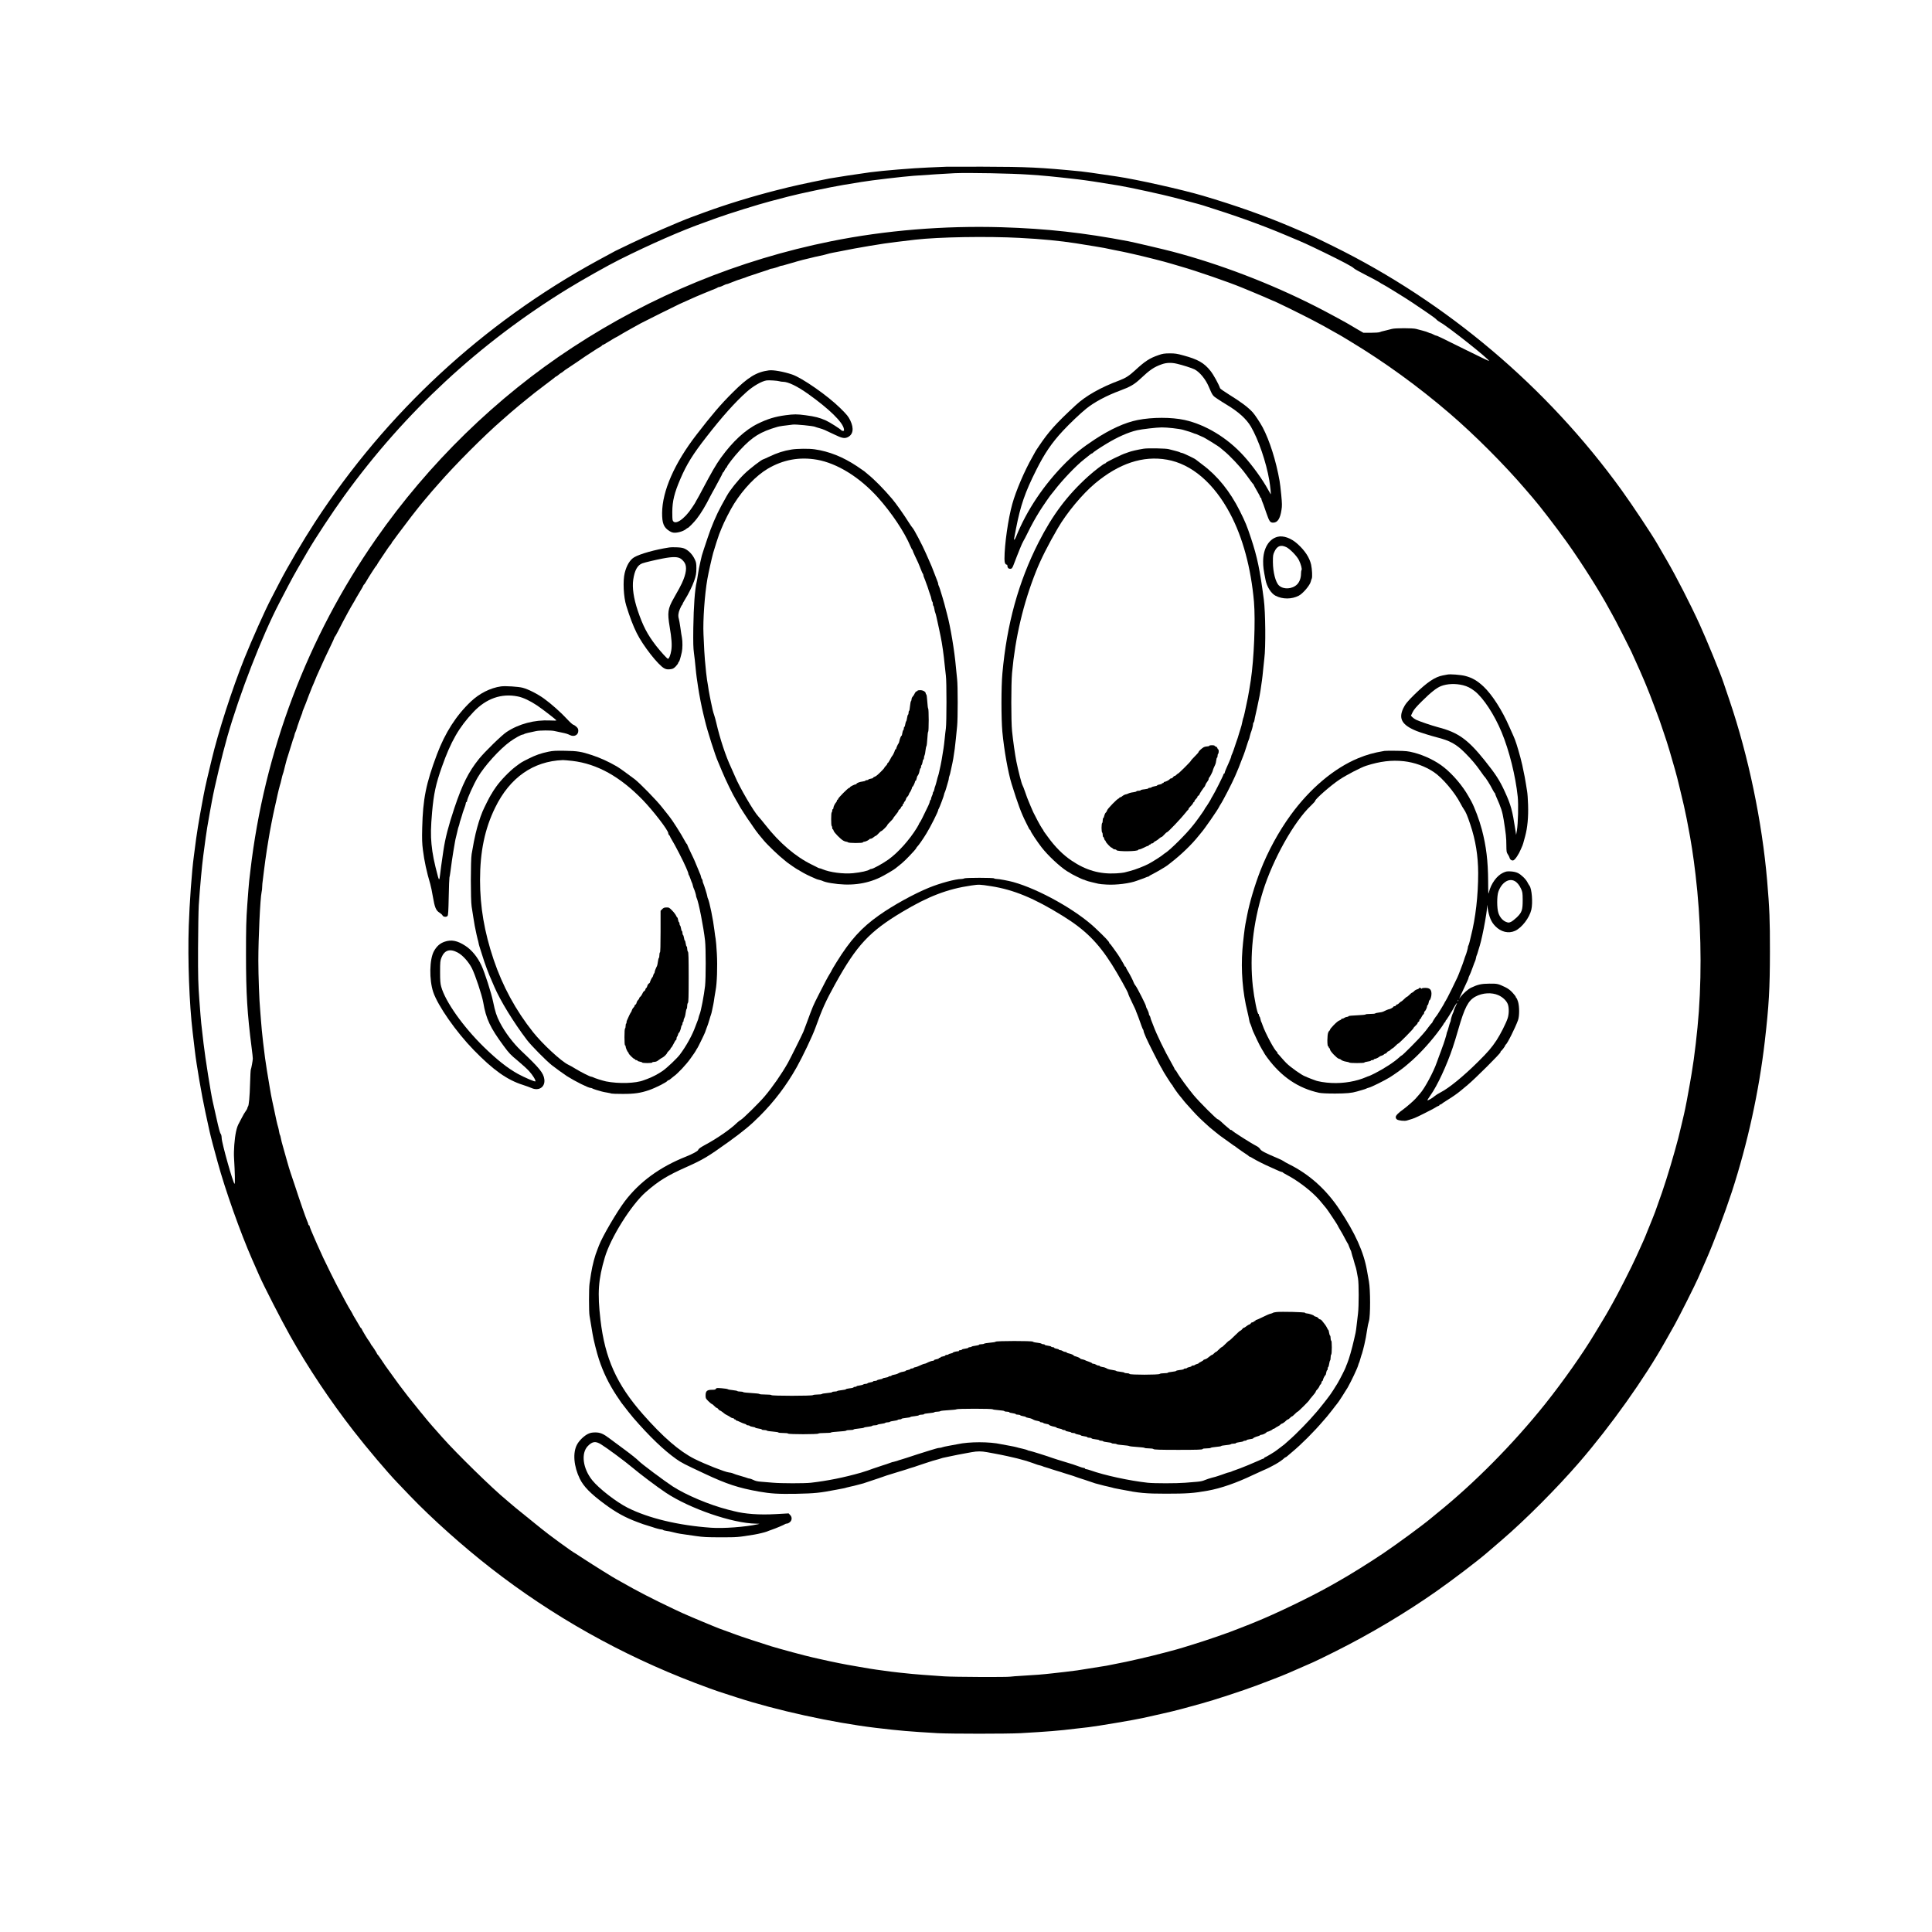 <?xml version="1.0" standalone="no"?>
<!DOCTYPE svg PUBLIC "-//W3C//DTD SVG 20010904//EN"
 "http://www.w3.org/TR/2001/REC-SVG-20010904/DTD/svg10.dtd">
<svg version="1.0" xmlns="http://www.w3.org/2000/svg"
 width="3264pt" height="3264pt" viewBox="0 0 3264 3264"
 preserveAspectRatio="xMidYMid meet">

<g transform="translate(0,3264) scale(0.1,-0.1)"
fill="#000000" stroke="none">
<path d="M15985 29823 c-11 -1 -148 -7 -305 -13 -255 -10 -761 -52 -975 -80
-174 -23 -624 -92 -695 -106 -455 -92 -609 -126 -880 -195 -422 -107 -854
-240 -1224 -375 -83 -31 -189 -70 -236 -87 -179 -65 -766 -320 -1014 -441
-142 -69 -259 -126 -261 -126 -2 0 -137 -73 -301 -163 -1934 -1057 -3567
-2569 -4772 -4418 -199 -306 -461 -751 -597 -1014 -48 -93 -114 -220 -146
-282 -100 -190 -325 -694 -451 -1008 -209 -522 -443 -1248 -554 -1718 -20 -84
-54 -225 -75 -314 -21 -89 -47 -210 -58 -270 -11 -59 -38 -208 -61 -330 -22
-123 -52 -307 -66 -410 -13 -104 -31 -237 -39 -298 -34 -247 -74 -801 -86
-1180 -19 -572 9 -1320 66 -1795 9 -74 25 -211 36 -305 27 -238 118 -766 179
-1045 28 -129 60 -274 70 -322 11 -48 35 -147 55 -220 20 -73 57 -207 81 -298
128 -471 385 -1194 583 -1645 49 -110 103 -234 121 -275 73 -167 372 -752 520
-1015 303 -539 677 -1100 1074 -1610 219 -283 572 -700 736 -870 53 -55 152
-158 220 -230 369 -384 887 -847 1362 -1217 1043 -813 2204 -1465 3455 -1942
164 -62 343 -128 398 -145 55 -18 190 -61 299 -97 664 -217 1629 -429 2351
-515 423 -50 555 -61 1050 -90 222 -12 1170 -12 1395 0 468 27 648 41 930 76
69 8 168 20 220 25 135 15 787 125 917 155 59 13 200 45 313 70 113 24 277 65
365 89 88 24 228 62 310 85 207 56 700 217 935 306 406 153 461 175 673 269
119 53 245 107 279 122 34 14 204 97 378 184 588 294 1187 651 1707 1016 271
190 688 507 853 649 52 45 165 142 250 215 399 342 933 878 1311 1315 535 620
1101 1415 1454 2045 51 91 122 218 159 282 74 132 346 673 396 788 18 41 75
172 127 290 135 305 323 803 442 1166 267 821 458 1696 556 2539 71 615 86
890 87 1520 1 526 -7 729 -47 1195 -86 1001 -316 2105 -635 3045 -45 132 -92
272 -105 310 -50 151 -289 733 -400 975 -154 338 -398 814 -553 1080 -69 118
-143 247 -165 285 -87 152 -417 649 -603 907 -1257 1740 -2951 3173 -4869
4118 -360 177 -337 166 -705 323 -449 191 -945 367 -1500 531 -349 103 -1121
276 -1455 325 -396 59 -545 80 -600 85 -692 68 -907 78 -1674 80 -322 0 -595
0 -606 -1z m1395 -133 c283 -19 381 -29 831 -80 144 -17 337 -46 699 -106 173
-29 742 -153 915 -199 94 -25 231 -62 305 -81 74 -19 162 -44 195 -54 551
-173 986 -329 1395 -502 347 -146 325 -136 650 -293 312 -152 478 -240 503
-268 9 -11 96 -59 192 -108 95 -48 199 -104 230 -123 30 -20 57 -36 60 -36 10
0 428 -258 510 -315 50 -34 155 -106 235 -159 80 -54 154 -108 166 -122 11
-14 43 -37 70 -52 127 -68 837 -632 819 -650 -2 -3 -174 80 -382 183 -445 221
-495 245 -511 245 -6 0 -27 9 -47 20 -20 11 -41 20 -48 20 -7 0 -23 6 -37 13
-14 8 -57 21 -95 31 -39 10 -88 23 -110 29 -53 16 -357 16 -410 0 -22 -6 -74
-19 -115 -29 -41 -9 -83 -20 -93 -26 -11 -5 -76 -10 -146 -10 l-127 0 -99 57
c-55 32 -104 61 -110 65 -32 23 -407 227 -597 323 -763 388 -1620 716 -2423
927 -123 33 -657 158 -740 174 -760 145 -1377 213 -2142 237 -970 29 -1966
-52 -2883 -237 -1561 -315 -3028 -917 -4365 -1792 -1283 -839 -2435 -1962
-3326 -3242 -1156 -1659 -1885 -3586 -2119 -5600 -5 -47 -14 -123 -20 -170 -5
-47 -20 -227 -32 -400 -19 -266 -22 -398 -22 -850 0 -650 21 -993 95 -1570 12
-91 21 -174 20 -185 -1 -37 -26 -170 -33 -181 -4 -7 -10 -110 -13 -230 -6
-230 -20 -383 -36 -399 -5 -5 -9 -15 -9 -23 0 -7 -10 -28 -23 -45 -29 -42 -41
-61 -75 -127 -15 -30 -33 -64 -39 -75 -27 -47 -41 -86 -56 -156 -25 -116 -41
-324 -33 -445 15 -249 19 -434 9 -434 -22 0 -215 682 -218 773 -1 37 -8 64
-19 75 -9 11 -36 110 -66 248 -28 126 -57 256 -65 289 -31 130 -128 743 -156
985 -16 140 -34 293 -39 340 -5 47 -20 225 -32 395 -20 273 -23 378 -22 875 1
311 7 637 12 725 21 314 53 663 77 845 14 102 32 239 41 305 13 100 31 207 69
420 3 17 19 104 36 195 45 247 170 768 260 1085 206 722 585 1698 878 2260 38
72 106 202 151 290 46 88 120 223 165 300 45 77 117 201 160 275 135 232 420
664 623 945 1022 1412 2282 2579 3770 3494 241 148 682 397 877 494 525 262
1046 491 1445 632 36 13 126 46 201 73 189 69 711 232 904 282 88 23 225 59
305 80 186 49 718 161 925 195 88 14 227 37 310 51 166 28 694 90 880 104 184
14 600 40 695 44 242 10 961 -4 1250 -24z m-140 -1070 c344 -17 673 -49 935
-90 244 -39 447 -72 485 -80 52 -12 233 -48 300 -61 25 -5 63 -13 85 -18 22
-6 74 -17 115 -26 149 -33 535 -130 615 -156 17 -5 93 -27 170 -50 276 -79
818 -267 1040 -359 11 -5 103 -43 205 -85 102 -42 213 -90 248 -106 35 -16 65
-29 67 -29 15 0 480 -228 680 -333 152 -80 213 -113 343 -188 47 -27 86 -49
88 -49 2 0 90 -52 196 -117 582 -351 1152 -765 1683 -1221 423 -364 922 -864
1276 -1278 56 -65 113 -132 128 -149 103 -117 402 -506 573 -745 245 -343 569
-855 718 -1135 23 -44 46 -84 50 -90 22 -31 340 -655 340 -668 0 -3 22 -51 49
-108 27 -57 61 -133 76 -169 27 -65 32 -76 79 -183 14 -32 26 -60 26 -63 0 -3
7 -20 15 -37 20 -46 69 -172 127 -327 27 -74 53 -144 58 -155 5 -11 19 -49 31
-85 12 -36 39 -117 61 -180 38 -110 75 -224 103 -320 67 -223 134 -464 155
-560 4 -19 18 -73 29 -120 36 -141 88 -373 105 -465 3 -16 13 -66 21 -110 56
-286 92 -519 130 -840 89 -744 109 -1562 56 -2315 -24 -336 -75 -770 -121
-1040 -6 -30 -19 -110 -30 -176 -21 -130 -83 -453 -100 -519 -5 -22 -23 -98
-40 -170 -52 -221 -58 -244 -114 -445 -95 -339 -194 -651 -286 -900 -17 -47
-38 -105 -46 -130 -9 -25 -22 -58 -29 -75 -7 -16 -30 -73 -50 -125 -20 -52
-43 -108 -51 -125 -7 -16 -22 -52 -32 -80 -19 -48 -34 -82 -106 -240 -18 -38
-43 -95 -57 -125 -60 -137 -319 -646 -394 -775 -13 -22 -38 -67 -56 -100 -17
-33 -77 -134 -132 -225 -55 -91 -107 -177 -116 -192 -203 -339 -536 -810 -837
-1188 -538 -673 -1200 -1342 -1828 -1847 -39 -32 -87 -71 -107 -88 -124 -105
-552 -420 -794 -584 -239 -161 -584 -376 -790 -491 -22 -12 -74 -41 -115 -65
-340 -191 -920 -470 -1255 -605 -44 -17 -89 -36 -100 -41 -11 -4 -56 -22 -100
-39 -44 -17 -89 -34 -100 -39 -127 -54 -536 -195 -785 -271 -58 -17 -116 -36
-130 -40 -86 -30 -508 -140 -725 -189 -236 -54 -280 -63 -450 -96 -44 -9 -102
-20 -130 -26 -43 -8 -189 -31 -495 -79 -36 -5 -126 -16 -200 -25 -74 -8 -173
-20 -220 -25 -157 -18 -304 -30 -495 -40 -104 -6 -201 -13 -214 -16 -45 -10
-957 -6 -1118 5 -342 24 -452 32 -543 41 -150 14 -279 29 -360 39 -217 29
-310 42 -360 51 -30 5 -109 19 -175 30 -66 11 -156 27 -200 35 -44 9 -102 20
-130 25 -61 11 -254 53 -350 75 -38 9 -88 20 -110 25 -119 26 -529 137 -695
187 -123 37 -561 182 -585 193 -11 5 -67 25 -125 46 -104 36 -237 86 -275 104
-11 5 -103 43 -205 85 -102 42 -213 90 -248 106 -35 16 -65 29 -67 29 -1 0
-65 30 -141 66 -355 168 -628 309 -882 455 -47 27 -86 49 -88 49 -8 0 -417
255 -544 339 -80 53 -149 98 -154 100 -40 17 -457 321 -571 416 -34 27 -79 64
-100 81 -85 68 -320 258 -325 263 -3 3 -25 22 -50 42 -25 20 -57 47 -71 60
-15 13 -37 33 -50 43 -217 176 -842 787 -1074 1050 -5 6 -44 50 -85 96 -41 47
-79 90 -85 96 -52 60 -113 131 -125 148 -8 12 -21 28 -29 36 -8 8 -67 80 -130
160 -64 80 -118 147 -121 150 -3 3 -33 41 -65 85 -33 44 -62 82 -65 85 -4 3
-61 82 -128 175 -67 94 -125 175 -130 180 -4 6 -34 51 -67 100 -33 50 -63 91
-67 93 -5 2 -8 7 -8 12 0 8 -79 131 -90 140 -4 3 -9 12 -13 20 -8 18 -30 53
-37 60 -13 11 -120 191 -120 200 0 6 -3 10 -8 10 -4 0 -16 17 -27 38 -11 20
-41 72 -67 114 -27 43 -48 80 -48 83 0 3 -11 22 -23 43 -13 20 -35 57 -49 82
-13 25 -40 72 -58 105 -18 33 -52 96 -74 140 -23 44 -43 82 -46 85 -3 3 -57
111 -122 240 -119 241 -145 296 -233 495 -14 33 -30 69 -35 80 -39 84 -90 211
-90 222 0 7 -4 13 -10 13 -5 0 -10 6 -10 14 0 7 -10 35 -22 62 -24 56 -121
333 -209 604 -34 102 -65 194 -69 205 -9 22 -45 144 -66 220 -21 79 -61 219
-66 235 -9 26 -31 114 -36 145 -2 17 -8 35 -12 40 -4 6 -10 30 -14 55 -4 25
-11 59 -16 75 -19 64 -27 100 -75 330 -9 44 -20 96 -25 115 -5 19 -14 67 -21
105 -6 39 -16 93 -21 120 -4 28 -15 93 -24 145 -8 52 -19 118 -24 145 -20 116
-43 287 -65 480 -20 181 -23 212 -35 360 -5 72 -12 153 -14 180 -15 148 -31
586 -31 835 0 383 32 1054 55 1158 6 23 10 64 10 90 0 26 5 79 11 117 5 39 14
108 19 155 12 99 35 267 50 360 6 36 17 106 25 155 24 153 75 414 104 540 5
22 17 74 26 115 9 41 20 91 24 110 5 19 14 60 21 90 7 30 16 64 20 75 5 11 16
54 25 95 9 41 20 84 25 95 5 11 13 40 19 65 5 25 14 61 20 80 5 19 15 55 21
80 7 25 15 54 20 65 4 11 16 47 25 80 10 33 21 69 25 80 4 11 15 47 25 80 9
33 20 67 25 75 4 9 11 31 15 50 4 19 10 40 14 45 4 6 16 37 26 70 10 33 21 69
26 80 4 11 15 43 24 70 10 28 24 64 31 82 8 17 14 36 14 42 0 6 4 19 9 29 5 9
28 67 51 127 23 61 45 119 49 130 5 11 16 40 26 65 23 60 29 75 59 143 14 32
26 60 26 63 0 3 10 26 21 52 12 26 33 72 46 102 13 30 33 73 43 95 10 22 33
72 50 110 18 39 61 129 96 201 35 72 64 136 64 142 0 5 3 12 8 14 4 2 25 39
48 83 43 86 139 268 171 325 11 19 35 62 53 95 18 33 44 77 57 97 12 21 23 39
23 42 0 2 29 51 65 110 36 58 65 110 65 115 0 5 4 11 9 13 4 2 19 22 32 45 48
84 173 278 181 281 4 2 8 7 8 12 0 4 32 54 71 111 39 57 87 129 107 159 20 30
45 64 55 74 9 11 17 23 17 27 0 4 6 14 13 21 7 7 28 35 47 63 19 27 40 55 45
61 6 6 44 58 87 115 65 88 219 289 261 339 6 8 32 40 57 70 25 30 47 57 50 60
3 3 28 32 55 65 28 33 55 65 60 71 17 19 68 77 109 124 282 325 777 821 1082
1085 96 83 135 118 154 135 9 8 37 32 63 53 25 21 52 43 59 50 7 7 47 39 88
72 41 33 77 62 80 65 3 3 25 21 50 40 25 19 51 40 57 46 7 7 84 65 170 130 87
65 164 124 171 131 7 7 16 13 20 13 4 0 23 14 42 30 19 16 38 30 41 30 3 0 17
9 30 20 29 24 40 32 61 45 32 19 313 210 318 215 3 3 48 32 100 65 52 33 97
62 100 65 3 3 22 14 43 25 20 11 37 23 37 27 0 5 5 8 10 8 6 0 58 29 115 65
58 36 108 65 110 65 3 0 22 11 43 23 20 13 57 35 82 49 25 14 88 49 140 79 52
29 122 68 155 86 73 39 606 304 655 326 19 8 67 30 105 47 155 70 204 92 310
135 50 20 104 42 120 49 17 7 46 19 65 26 19 7 39 17 45 22 5 4 15 8 23 8 13
0 66 21 104 41 10 5 23 9 29 9 6 0 25 6 42 14 18 7 48 19 67 26 19 7 49 18 65
25 17 7 57 20 90 30 33 10 65 21 70 25 6 3 57 21 115 39 58 19 114 37 125 42
11 4 45 15 75 24 30 9 63 20 72 26 10 5 24 9 32 9 17 0 115 29 138 41 10 5 24
9 33 9 8 0 34 6 57 14 24 7 72 21 108 31 36 9 74 21 85 25 11 4 61 17 110 30
50 12 117 28 150 36 33 9 78 19 100 23 85 18 151 34 170 41 11 4 49 13 85 20
36 6 83 16 105 20 100 22 417 80 520 96 17 3 71 11 120 19 50 8 106 17 125 20
80 12 311 41 520 65 403 46 1211 60 1780 30z"/>
<path d="M19574 26641 c-150 -51 -229 -102 -399 -259 -99 -91 -157 -128 -261
-168 -319 -119 -569 -260 -740 -419 -337 -312 -457 -446 -622 -692 -34 -50
-62 -93 -62 -96 0 -2 -22 -42 -49 -89 -130 -227 -278 -571 -339 -793 -70 -250
-132 -688 -132 -927 0 -64 14 -98 41 -98 5 0 9 -10 9 -23 0 -29 18 -47 46 -47
27 0 38 13 59 70 23 62 46 121 56 145 4 11 27 67 50 125 23 58 50 116 59 130
9 14 40 72 68 130 70 143 130 251 209 378 58 92 186 277 203 292 3 3 21 25 40
50 138 180 367 421 505 529 44 35 90 72 103 82 12 10 26 19 31 19 5 0 11 3 13
8 4 10 106 79 228 153 189 115 371 196 520 230 78 18 332 48 417 48 90 1 294
-22 358 -40 105 -30 142 -42 172 -55 17 -8 35 -14 40 -14 5 0 33 -11 61 -25
29 -14 54 -25 56 -25 16 0 290 -169 306 -189 3 -3 27 -24 55 -46 101 -81 283
-274 367 -390 4 -5 18 -23 30 -40 13 -16 39 -52 58 -80 19 -27 38 -51 42 -53
4 -2 8 -7 8 -12 0 -4 25 -50 55 -101 30 -51 55 -99 55 -106 0 -7 5 -13 10 -13
6 0 10 -7 10 -15 0 -8 6 -29 14 -47 17 -40 18 -41 71 -196 50 -143 63 -162
115 -162 74 0 118 68 140 215 11 67 10 109 -4 255 -9 96 -22 202 -28 235 -60
340 -168 681 -286 905 -43 80 -132 215 -169 255 -81 87 -194 172 -402 301 -79
49 -146 96 -148 104 -24 71 -111 229 -162 293 -108 136 -211 195 -458 262
-108 30 -141 35 -232 35 -89 -1 -119 -5 -187 -29z m312 -147 c91 -21 251 -72
294 -94 87 -44 186 -164 240 -290 66 -155 66 -155 153 -212 45 -30 111 -72
147 -93 204 -122 336 -242 413 -372 128 -219 259 -602 311 -908 17 -102 31
-242 24 -235 -3 3 -22 37 -43 75 -91 168 -263 408 -414 574 -274 303 -644 528
-999 606 -220 48 -546 48 -792 -1 -214 -42 -462 -155 -731 -332 -203 -134
-331 -237 -478 -383 -373 -373 -666 -809 -847 -1261 -21 -52 -39 -64 -30 -20
3 15 17 88 31 162 75 388 151 610 342 990 139 278 262 459 450 661 110 119
295 295 393 374 136 110 343 221 570 305 175 65 241 103 344 199 161 152 233
201 364 247 80 28 162 31 258 8z"/>
<path d="M12990 26383 c-211 -28 -352 -114 -616 -378 -199 -198 -346 -370
-608 -710 -372 -482 -577 -951 -580 -1320 -1 -176 27 -246 123 -306 33 -21 57
-29 90 -29 69 0 159 31 199 68 7 6 17 12 20 12 13 0 110 99 155 158 72 93 152
227 224 372 21 41 40 77 43 80 3 3 12 19 20 35 8 17 45 85 82 152 37 68 68
127 68 133 0 5 3 10 8 10 4 0 16 18 26 40 11 22 23 40 28 40 4 0 8 5 8 10 0
21 120 176 220 284 212 229 344 310 635 395 36 10 110 21 261 38 52 6 333 -22
369 -36 11 -5 47 -16 80 -25 69 -20 87 -28 251 -107 126 -61 168 -70 221 -47
96 43 114 147 48 285 -33 68 -55 95 -169 208 -215 212 -645 512 -816 569 -147
49 -318 79 -390 69z m178 -184 c13 -5 40 -9 61 -9 87 0 243 -76 429 -209 353
-252 581 -475 599 -587 5 -30 3 -34 -15 -34 -11 0 -24 5 -27 10 -12 19 -202
140 -261 166 -111 49 -183 67 -346 89 -142 19 -194 19 -337 0 -178 -24 -302
-62 -468 -143 -213 -104 -427 -302 -625 -577 -85 -119 -152 -235 -320 -552
-26 -51 -62 -116 -78 -143 -17 -28 -30 -53 -30 -55 0 -2 -26 -43 -59 -92 -133
-202 -296 -306 -327 -211 -4 13 -7 76 -6 140 1 183 35 321 137 558 105 245
210 415 439 708 268 345 486 588 681 762 109 97 252 180 335 193 36 6 191 -4
218 -14z"/>
<path d="M19325 25060 c-102 -16 -223 -44 -260 -60 -11 -5 -31 -12 -45 -16
-62 -17 -340 -154 -340 -166 0 -5 -4 -8 -10 -8 -20 0 -178 -121 -285 -217
-355 -321 -603 -652 -840 -1118 -339 -668 -535 -1378 -610 -2210 -21 -228 -21
-762 -1 -985 29 -310 97 -693 157 -885 107 -343 162 -491 242 -650 22 -44 45
-90 51 -102 6 -13 14 -23 19 -23 4 0 7 -6 7 -13 0 -16 112 -186 186 -281 106
-137 302 -321 430 -404 10 -6 26 -15 34 -19 8 -4 17 -9 20 -13 8 -10 210 -110
223 -110 7 0 23 -6 37 -13 14 -7 61 -21 105 -31 44 -10 94 -21 110 -26 17 -5
80 -11 140 -14 165 -10 397 20 510 64 11 4 43 16 70 25 28 9 64 23 82 31 17 8
36 14 41 14 6 0 12 3 14 8 2 4 30 20 63 36 57 28 225 127 249 147 6 5 29 23
51 40 172 132 357 309 475 458 19 24 40 49 45 55 45 48 281 388 302 436 3 8
14 26 23 40 37 53 198 365 245 475 9 22 23 54 30 70 24 55 42 99 70 175 15 41
35 93 45 115 9 22 31 87 49 145 18 58 36 112 41 120 4 9 11 31 14 50 4 19 11
44 15 55 18 41 41 128 41 151 0 12 4 25 9 28 5 3 11 20 14 38 2 18 12 65 21
103 15 62 24 107 66 310 9 46 18 103 40 260 5 33 14 114 20 180 6 66 15 152
20 190 25 188 20 783 -9 1000 -67 508 -110 712 -215 1030 -72 217 -96 275
-191 465 -165 329 -375 590 -630 780 -55 41 -105 80 -112 86 -6 6 -37 23 -70
39 -32 15 -80 38 -107 51 -28 13 -57 24 -66 24 -9 0 -20 4 -25 9 -6 4 -44 16
-85 26 -41 10 -88 22 -105 27 -39 13 -355 19 -420 8z m391 -186 c415 -73 793
-396 1067 -914 213 -402 351 -912 402 -1486 27 -316 1 -966 -54 -1329 -14 -95
-40 -246 -50 -295 -47 -227 -65 -310 -73 -330 -4 -8 -9 -26 -12 -40 -16 -77
-28 -127 -36 -145 -4 -11 -16 -47 -25 -80 -9 -33 -20 -69 -24 -80 -5 -11 -16
-45 -26 -75 -26 -84 -65 -193 -76 -212 -5 -10 -9 -23 -9 -29 0 -6 -7 -27 -16
-47 -9 -21 -20 -46 -24 -57 -5 -11 -23 -51 -39 -88 -17 -38 -31 -75 -31 -83 0
-8 -4 -14 -10 -14 -5 0 -10 -6 -10 -13 0 -15 -147 -307 -184 -366 -14 -22 -26
-43 -26 -46 0 -7 -82 -138 -90 -145 -4 -3 -9 -12 -13 -20 -7 -14 -24 -42 -40
-64 -4 -6 -33 -47 -64 -91 -31 -44 -60 -82 -63 -85 -3 -3 -21 -25 -40 -50
-101 -131 -376 -405 -460 -459 -14 -8 -27 -18 -30 -21 -21 -23 -179 -124 -258
-166 -72 -38 -230 -99 -307 -118 -38 -9 -83 -21 -100 -26 -16 -5 -79 -11 -140
-15 -275 -15 -507 51 -749 214 -147 98 -284 236 -406 406 -27 39 -54 75 -60
82 -5 7 -10 15 -10 18 0 4 -11 21 -24 38 -13 18 -47 77 -76 132 -75 142 -80
154 -118 245 -6 14 -18 43 -27 65 -30 72 -33 79 -66 175 -18 52 -38 104 -45
115 -15 23 -73 251 -103 400 -24 123 -56 348 -73 515 -17 167 -17 790 0 980
54 599 189 1173 404 1714 81 205 208 457 368 731 152 261 414 577 629 757 405
339 811 474 1217 402z"/>
<path d="M20430 20040 c0 -5 -15 -10 -34 -10 -18 0 -44 -6 -57 -12 -33 -18
-89 -69 -89 -82 0 -6 -29 -40 -65 -75 -36 -36 -65 -68 -65 -73 0 -11 -208
-218 -219 -218 -4 0 -16 -9 -26 -20 -10 -11 -24 -20 -31 -20 -8 0 -19 -9 -26
-20 -7 -11 -21 -20 -30 -20 -9 0 -21 -6 -25 -13 -8 -14 -73 -47 -92 -47 -6 0
-11 -4 -11 -10 0 -5 -7 -10 -15 -10 -8 0 -15 -4 -15 -9 0 -5 -18 -11 -40 -15
-22 -3 -40 -10 -40 -15 0 -5 -20 -12 -45 -15 -24 -4 -47 -11 -50 -17 -4 -5
-17 -9 -31 -9 -13 0 -24 -4 -24 -9 0 -5 -29 -12 -65 -16 -36 -3 -65 -11 -65
-16 0 -5 -16 -9 -35 -9 -19 0 -35 -4 -35 -9 0 -5 -25 -12 -55 -16 -31 -3 -68
-13 -83 -21 -15 -7 -33 -14 -40 -14 -14 0 -50 -19 -70 -37 -7 -7 -20 -13 -28
-13 -8 0 -14 -4 -14 -10 0 -5 -5 -10 -11 -10 -19 0 -188 -173 -194 -199 -4
-14 -14 -32 -24 -40 -10 -9 -21 -33 -25 -53 -4 -21 -11 -38 -16 -38 -6 0 -10
-18 -10 -39 0 -22 -4 -43 -10 -46 -5 -3 -10 -39 -10 -80 0 -41 5 -77 10 -80 6
-3 10 -22 10 -41 0 -19 4 -34 9 -34 5 0 12 -13 16 -30 4 -16 11 -30 16 -30 5
0 9 -7 9 -15 0 -15 84 -105 99 -105 5 0 14 -7 21 -15 7 -8 23 -15 35 -15 13 0
25 -6 27 -12 10 -28 368 -24 368 4 0 4 9 8 19 8 11 0 46 14 78 30 31 17 63 30
70 30 7 0 13 5 13 10 0 6 7 10 15 10 8 0 15 5 15 10 0 6 9 10 20 10 10 0 23 6
27 13 4 8 15 17 23 20 23 11 52 30 79 55 14 12 30 22 36 22 5 0 26 18 45 40
19 22 40 40 46 40 16 0 244 240 314 330 19 25 38 47 42 48 4 2 8 9 8 16 0 6
15 26 34 44 19 18 38 41 41 52 4 11 11 20 16 20 5 0 9 7 9 15 0 8 11 25 25 37
14 12 25 28 25 35 0 8 6 16 14 19 8 3 17 13 20 22 3 9 14 29 23 43 48 71 58
84 64 89 3 3 10 16 14 30 4 14 18 38 31 53 13 16 24 37 24 47 0 10 3 20 8 22
9 4 62 106 62 120 0 10 24 68 41 101 6 10 13 41 16 68 3 27 10 49 14 49 5 0 9
13 9 29 0 17 5 33 10 36 12 8 13 75 1 75 -5 0 -11 9 -14 21 -3 11 -15 23 -26
26 -12 3 -21 9 -21 14 0 5 -20 9 -45 9 -25 0 -45 -4 -45 -10z"/>
<path d="M13370 25045 c-132 -21 -237 -55 -377 -121 -50 -24 -95 -44 -98 -44
-23 0 -233 -161 -320 -247 -109 -106 -248 -280 -299 -375 -13 -24 -53 -97 -90
-163 -81 -147 -171 -358 -231 -542 -25 -76 -54 -165 -66 -198 -28 -82 -38
-119 -55 -200 -8 -38 -19 -90 -25 -115 -5 -25 -14 -79 -20 -120 -6 -41 -14
-91 -19 -110 -31 -129 -51 -406 -57 -779 -3 -249 -1 -338 11 -425 9 -61 20
-165 26 -231 6 -66 15 -147 20 -180 5 -33 16 -109 25 -170 20 -132 58 -328 87
-445 11 -47 24 -101 29 -120 36 -156 176 -595 218 -685 5 -11 35 -83 67 -160
63 -153 185 -404 246 -503 21 -34 38 -64 38 -67 0 -9 179 -285 191 -295 3 -3
26 -36 51 -75 25 -38 69 -99 99 -135 29 -36 65 -78 79 -95 66 -80 262 -267
350 -335 25 -19 47 -37 50 -41 7 -8 170 -119 175 -119 3 0 28 -15 57 -33 47
-30 147 -80 218 -109 14 -6 32 -14 40 -18 9 -4 31 -11 50 -15 19 -4 41 -11 50
-15 29 -15 86 -30 150 -40 313 -52 585 -20 830 97 65 31 246 137 260 153 3 3
25 21 50 40 77 59 145 125 259 250 22 25 41 48 41 52 0 4 6 13 13 20 29 29 99
129 159 228 67 108 198 369 198 393 0 7 4 17 9 22 10 12 91 226 91 243 0 7 4
20 9 30 6 9 17 44 27 77 9 33 23 79 30 103 8 23 14 52 14 62 0 11 4 28 9 38 5
9 17 55 26 102 9 47 21 101 26 120 8 32 16 81 39 240 4 30 13 107 19 170 6 63
16 158 21 210 13 122 13 689 0 794 -5 45 -15 140 -21 211 -23 268 -92 680
-149 890 -6 22 -17 65 -25 95 -14 57 -23 90 -48 175 -38 128 -58 191 -67 207
-6 10 -10 25 -10 34 0 9 -6 30 -14 47 -8 18 -31 77 -51 132 -39 103 -49 127
-95 230 -15 33 -38 85 -51 115 -55 128 -202 407 -224 425 -7 6 -32 42 -56 80
-94 149 -221 329 -289 409 -138 163 -298 325 -405 411 -28 22 -56 46 -63 53
-7 6 -64 45 -125 86 -235 156 -470 250 -714 285 -93 14 -297 12 -393 -4z m430
-171 c344 -61 721 -294 1031 -638 232 -259 449 -583 551 -826 13 -30 26 -56
31 -58 4 -2 7 -9 7 -15 0 -6 19 -49 41 -96 23 -47 45 -95 50 -106 4 -11 16
-40 27 -65 10 -25 25 -61 32 -80 7 -19 17 -39 22 -44 4 -6 8 -16 8 -24 0 -8 6
-28 14 -45 8 -18 22 -54 31 -82 9 -27 21 -59 26 -70 4 -11 15 -45 24 -75 9
-30 20 -62 24 -70 5 -9 12 -35 16 -58 4 -23 11 -44 16 -48 5 -3 9 -18 9 -34 0
-16 4 -31 9 -34 5 -3 12 -27 16 -52 4 -26 10 -54 15 -63 4 -9 14 -41 20 -71 7
-30 16 -73 21 -95 6 -22 17 -74 25 -115 9 -41 20 -95 25 -120 26 -123 54 -321
68 -475 6 -66 16 -152 21 -190 14 -92 13 -799 0 -890 -5 -38 -15 -117 -20
-175 -6 -58 -14 -132 -20 -165 -25 -162 -40 -244 -48 -280 -6 -22 -15 -67 -22
-100 -6 -33 -16 -69 -20 -80 -5 -11 -16 -51 -25 -90 -9 -38 -21 -77 -25 -86
-5 -9 -12 -33 -15 -53 -4 -20 -11 -39 -16 -42 -5 -3 -9 -13 -9 -23 0 -10 -7
-32 -15 -47 -8 -16 -15 -37 -15 -46 0 -9 -4 -20 -10 -23 -5 -3 -10 -13 -10
-22 0 -9 -12 -41 -26 -72 -83 -175 -139 -286 -146 -289 -4 -2 -8 -8 -8 -13 0
-5 -19 -39 -41 -76 -125 -203 -316 -417 -481 -535 -97 -69 -259 -158 -288
-158 -9 0 -20 -4 -25 -8 -29 -24 -147 -50 -283 -64 -166 -16 -393 14 -519 68
-17 8 -36 14 -42 14 -6 0 -19 4 -29 9 -9 6 -59 30 -109 55 -271 132 -545 366
-782 669 -44 56 -97 120 -118 142 -78 82 -320 496 -394 675 -17 41 -47 107
-65 147 -93 196 -191 493 -253 763 -12 52 -29 112 -37 134 -14 35 -35 124 -54
221 -4 22 -13 65 -19 95 -16 82 -20 108 -31 184 -6 38 -12 78 -15 90 -6 27
-23 187 -36 336 -9 112 -11 146 -24 435 -11 232 20 675 66 935 18 103 73 348
98 440 20 72 92 296 101 315 5 11 23 55 39 97 42 107 148 316 214 420 159 252
371 473 567 589 258 153 536 204 830 153z"/>
<path d="M15500 20970 c0 -5 -7 -10 -16 -10 -8 0 -21 -15 -29 -32 -7 -18 -23
-43 -34 -55 -12 -12 -21 -33 -21 -47 0 -14 -4 -27 -9 -31 -5 -3 -13 -41 -17
-85 -3 -44 -11 -80 -15 -80 -5 0 -9 -13 -9 -29 0 -17 -4 -33 -10 -36 -5 -3
-12 -28 -16 -56 -4 -27 -10 -52 -15 -54 -4 -3 -11 -26 -15 -50 -3 -25 -10 -45
-15 -45 -5 0 -9 -11 -9 -24 0 -14 -4 -27 -9 -31 -6 -3 -13 -26 -17 -50 -3 -25
-9 -45 -13 -45 -9 0 -29 -49 -37 -90 -4 -19 -10 -37 -14 -40 -9 -7 -40 -76
-40 -89 0 -6 -4 -11 -10 -11 -5 0 -10 -5 -10 -11 0 -12 -31 -81 -39 -89 -8 -7
-27 -38 -52 -87 -13 -24 -26 -43 -31 -43 -4 0 -8 -6 -8 -13 0 -8 -11 -24 -25
-37 -14 -13 -25 -27 -25 -32 0 -10 -106 -116 -136 -136 -10 -7 -27 -15 -36
-18 -10 -4 -18 -10 -18 -15 0 -5 -18 -12 -40 -15 -22 -4 -40 -10 -40 -15 0 -5
-11 -9 -25 -9 -14 0 -25 -4 -25 -9 0 -4 -21 -11 -47 -14 -50 -6 -103 -27 -103
-39 0 -5 -5 -8 -11 -8 -19 0 -99 -40 -99 -50 0 -6 -6 -10 -13 -10 -18 0 -187
-170 -187 -187 0 -7 -4 -13 -10 -13 -5 0 -10 -6 -10 -14 0 -8 -6 -21 -12 -28
-23 -24 -48 -75 -48 -97 0 -12 -4 -21 -10 -21 -5 0 -10 -11 -10 -24 0 -14 -4
-27 -9 -30 -12 -8 -12 -224 0 -232 5 -3 9 -16 9 -30 0 -13 4 -24 9 -24 5 0 12
-12 15 -26 8 -29 116 -140 163 -166 17 -10 40 -18 50 -18 10 0 24 -5 30 -11 6
-6 58 -11 129 -11 76 0 120 4 122 11 2 6 13 11 24 11 21 0 81 29 86 43 2 4 12
7 22 7 10 0 32 11 48 25 17 14 34 25 39 25 5 0 26 18 46 40 19 22 40 40 46 40
13 0 101 87 101 100 0 5 23 32 50 58 28 27 50 52 50 56 0 5 12 23 28 41 46 56
62 79 62 91 0 7 7 14 15 18 8 3 20 17 25 31 5 14 14 25 20 25 5 0 10 9 10 20
0 11 5 20 10 20 6 0 10 6 10 14 0 7 6 19 14 25 8 7 17 24 21 38 3 15 14 34 24
42 10 9 22 27 26 41 4 14 11 27 14 30 10 7 41 76 41 89 0 6 3 11 8 11 8 0 42
73 42 90 0 6 4 10 10 10 5 0 12 17 16 38 4 20 10 39 13 42 14 12 31 52 37 90
4 22 10 40 15 40 5 0 9 11 9 24 0 14 4 27 9 31 6 3 13 26 17 50 3 25 10 45 15
45 5 0 9 12 9 26 0 14 5 34 10 44 6 11 13 47 16 82 4 35 11 68 16 74 5 7 11
64 15 128 3 64 10 116 15 116 4 0 8 88 8 195 0 107 -4 195 -9 195 -4 0 -11 53
-15 118 -4 64 -11 119 -17 120 -5 2 -9 9 -9 16 0 29 -46 56 -93 56 -26 0 -47
-4 -47 -10z"/>
<path d="M21583 23571 c-148 -38 -243 -201 -243 -415 0 -93 6 -140 40 -311 23
-118 94 -231 170 -270 119 -61 272 -61 392 1 70 36 189 176 203 239 4 17 11
39 17 51 12 25 5 157 -11 233 -27 120 -104 238 -229 351 -111 100 -240 146
-339 121z m145 -173 c63 -29 181 -150 216 -220 35 -71 56 -152 45 -169 -5 -8
-9 -35 -9 -60 0 -72 -25 -141 -66 -182 -81 -81 -230 -90 -306 -19 -58 53 -102
225 -103 397 0 110 2 125 27 177 44 95 105 118 196 76z"/>
<path d="M11300 23390 c-233 -36 -487 -107 -586 -165 -71 -42 -128 -136 -160
-265 -33 -133 -20 -406 27 -555 58 -188 116 -340 175 -458 104 -212 366 -547
468 -599 32 -16 51 -19 94 -15 46 5 61 12 94 44 21 21 41 48 45 60 3 13 8 23
13 23 7 0 27 66 49 163 13 58 14 179 2 244 -6 26 -17 102 -26 168 -10 66 -21
133 -26 149 -16 50 -10 103 18 168 15 35 31 65 35 66 4 2 8 8 8 14 0 6 17 38
38 72 59 92 131 238 159 321 31 89 38 129 38 215 0 83 -4 102 -29 154 -35 73
-91 135 -154 169 -37 20 -66 26 -137 30 -49 3 -115 2 -145 -3z m203 -190 c19
-13 47 -42 61 -64 46 -70 31 -188 -45 -351 -27 -57 -44 -89 -136 -251 -101
-178 -110 -241 -69 -486 33 -194 41 -308 27 -396 -12 -77 -38 -142 -56 -142
-14 0 -126 124 -201 220 -148 192 -223 337 -310 595 -70 210 -95 386 -76 521
23 159 73 249 155 277 47 17 222 58 342 81 171 33 256 32 308 -4z"/>
<path d="M24455 21244 c-11 -2 -47 -9 -80 -15 -132 -25 -264 -114 -476 -320
-122 -120 -159 -165 -194 -240 -80 -175 -16 -281 230 -380 60 -24 243 -81 333
-104 230 -58 335 -116 487 -269 110 -111 181 -196 251 -296 32 -47 61 -87 64
-90 28 -24 104 -145 152 -240 13 -25 26 -46 31 -48 4 -2 7 -8 7 -13 0 -6 9
-29 19 -52 80 -179 103 -250 125 -387 37 -233 45 -305 45 -431 1 -105 3 -120
24 -151 13 -19 27 -46 31 -61 7 -30 39 -51 64 -42 29 10 93 106 127 190 10 22
21 49 26 60 8 19 13 36 45 155 40 145 57 329 50 534 -3 93 -10 194 -16 225 -5
31 -15 90 -21 131 -6 41 -15 93 -20 115 -39 195 -48 236 -72 325 -51 188 -86
298 -120 370 -14 30 -45 98 -67 150 -120 277 -291 544 -436 681 -106 99 -191
149 -312 180 -74 19 -256 33 -297 23z m260 -180 c75 -19 129 -46 199 -100 148
-116 334 -401 455 -694 129 -312 235 -738 272 -1089 14 -133 6 -454 -14 -571
l-13 -75 -13 85 c-50 328 -75 420 -174 637 -89 197 -158 304 -346 538 -283
353 -449 472 -783 558 -109 29 -312 98 -374 127 -22 11 -51 31 -64 45 l-23 24
28 58 c21 44 60 90 159 188 150 149 248 226 324 255 104 39 240 45 367 14z"/>
<path d="M8465 21044 c-182 -26 -365 -119 -511 -257 -247 -234 -434 -526 -572
-892 -186 -497 -237 -752 -249 -1240 -5 -193 -2 -266 12 -375 23 -185 63 -370
124 -575 11 -38 32 -137 45 -218 30 -176 51 -229 111 -266 23 -14 46 -35 51
-46 12 -27 66 -32 85 -9 11 14 15 81 20 323 3 169 9 315 12 326 4 11 11 56 17
100 14 114 37 270 49 340 6 33 17 96 24 140 7 44 16 87 19 95 3 8 13 51 23 95
9 44 20 87 25 95 4 9 11 31 14 50 4 19 11 44 16 55 4 11 16 47 25 80 9 33 20
69 25 80 21 52 40 112 40 128 0 9 5 17 10 17 6 0 10 7 10 15 0 37 109 279 183
405 109 187 369 475 544 601 81 59 190 119 215 119 8 0 18 4 24 9 9 8 90 28
202 50 66 13 248 14 305 2 23 -5 78 -17 122 -26 81 -17 99 -22 147 -45 70 -33
138 3 138 73 0 31 -7 45 -31 68 -17 16 -41 32 -53 35 -13 3 -60 46 -105 95
-102 111 -274 264 -389 346 -111 80 -266 159 -362 184 -73 19 -295 33 -365 23z
m283 -170 c90 -18 205 -72 325 -152 95 -64 327 -243 327 -253 0 -4 -48 -4
-106 -1 -263 13 -528 -57 -736 -195 -81 -53 -369 -334 -465 -453 -179 -223
-281 -427 -418 -835 -99 -297 -153 -505 -184 -715 -31 -208 -51 -353 -57 -413
-3 -37 -10 -69 -14 -72 -4 -3 -13 14 -19 38 -68 255 -94 384 -111 556 -15 151
-12 288 10 541 28 312 63 475 165 763 151 429 290 672 534 929 216 228 473
318 749 262z"/>
<path d="M9268 19941 c-131 -27 -221 -59 -338 -118 -124 -62 -123 -62 -220
-135 -102 -76 -254 -234 -329 -341 -33 -48 -61 -89 -61 -92 0 -2 -11 -21 -25
-41 -22 -32 -122 -232 -145 -289 -43 -105 -81 -229 -114 -365 -23 -98 -35
-159 -68 -350 -18 -103 -18 -773 0 -885 7 -44 19 -125 28 -180 8 -55 19 -120
24 -145 21 -106 43 -207 50 -230 5 -14 12 -41 15 -60 3 -19 10 -46 15 -60 5
-14 25 -79 46 -145 43 -142 110 -322 162 -435 11 -25 31 -70 43 -100 98 -231
327 -605 551 -899 72 -95 316 -342 417 -424 56 -45 211 -157 261 -189 138 -87
360 -198 399 -198 9 0 21 -4 27 -8 5 -4 36 -16 69 -26 33 -9 74 -21 90 -26 17
-5 58 -14 93 -19 34 -5 66 -13 72 -16 5 -3 89 -6 187 -6 197 -1 306 15 448 64
113 39 303 135 313 159 2 5 9 8 15 8 7 0 23 10 37 23 14 12 36 30 48 39 70 48
215 202 288 306 29 42 57 82 62 88 16 23 32 50 39 64 4 8 9 17 13 20 6 5 111
218 130 265 5 11 16 43 25 70 10 28 21 59 26 70 4 11 15 47 25 80 9 33 20 69
25 80 5 11 13 45 19 75 6 30 15 75 21 100 5 25 14 79 19 120 6 41 15 95 20
120 23 115 33 406 21 616 -6 115 -16 229 -21 254 -5 25 -14 88 -20 140 -21
179 -84 490 -111 542 -5 10 -9 24 -9 32 0 17 -58 205 -71 228 -5 10 -9 27 -9
37 0 11 -4 22 -9 26 -5 3 -13 20 -17 37 -3 18 -10 39 -14 48 -4 8 -16 35 -25
60 -10 25 -28 69 -41 98 -13 29 -24 55 -24 58 0 3 -29 66 -65 140 -36 74 -65
139 -65 144 0 4 -3 10 -7 12 -5 2 -21 28 -37 58 -52 100 -214 354 -258 406
-24 29 -79 98 -123 155 -88 114 -378 411 -465 477 -129 97 -258 190 -300 214
-142 82 -274 142 -420 191 -179 59 -244 70 -455 73 -154 3 -206 0 -277 -15z
m402 -156 c418 -49 807 -266 1190 -661 181 -188 429 -511 430 -560 0 -12 7
-27 15 -34 8 -7 15 -16 15 -21 0 -5 12 -28 27 -52 51 -81 201 -371 243 -472 4
-11 15 -36 24 -57 9 -20 16 -42 16 -50 0 -8 4 -18 9 -23 4 -6 17 -35 27 -65
10 -30 21 -59 25 -65 4 -5 10 -26 14 -45 4 -19 11 -41 16 -50 12 -22 39 -108
39 -125 0 -9 4 -23 9 -33 33 -64 118 -499 143 -727 14 -130 14 -632 0 -760
-18 -159 -69 -428 -92 -480 -5 -11 -12 -33 -16 -50 -4 -16 -8 -32 -9 -35 -3
-9 -17 -45 -25 -65 -4 -11 -14 -36 -21 -55 -53 -148 -154 -331 -262 -475 -49
-66 -217 -225 -293 -278 -76 -53 -180 -107 -264 -137 -19 -6 -44 -16 -55 -20
-132 -53 -421 -62 -635 -20 -57 12 -192 54 -222 71 -10 5 -23 9 -30 9 -19 0
-176 79 -262 132 -43 27 -102 60 -130 73 -117 57 -427 344 -588 545 -294 369
-517 779 -669 1230 -157 467 -229 891 -229 1341 0 483 80 866 255 1224 248
508 642 785 1145 804 19 0 91 -6 160 -14z"/>
<path d="M11188 17281 l-28 -28 0 -352 c0 -227 -4 -351 -10 -351 -5 0 -10 -20
-10 -44 0 -25 -4 -47 -9 -50 -5 -3 -12 -31 -16 -62 -4 -32 -11 -64 -15 -73
-21 -40 -40 -90 -40 -104 0 -9 -4 -18 -9 -22 -5 -3 -12 -19 -16 -35 -4 -17
-10 -30 -13 -30 -7 0 -42 -73 -42 -88 0 -4 -9 -13 -19 -19 -11 -7 -22 -26 -26
-43 -4 -16 -11 -30 -16 -30 -5 0 -11 -11 -15 -24 -3 -14 -12 -27 -20 -30 -8
-3 -19 -16 -24 -28 -15 -34 -33 -62 -47 -71 -7 -4 -13 -14 -13 -21 0 -7 -9
-21 -19 -30 -11 -10 -23 -31 -26 -46 -3 -16 -13 -31 -21 -34 -8 -3 -14 -12
-14 -19 0 -8 -9 -22 -19 -31 -11 -10 -22 -29 -26 -44 -4 -15 -10 -29 -14 -32
-7 -5 -49 -90 -70 -143 -6 -16 -9 -33 -6 -38 4 -5 1 -9 -4 -9 -6 0 -11 -18
-11 -39 0 -22 -4 -43 -10 -46 -6 -4 -10 -63 -10 -146 0 -86 4 -139 10 -139 6
0 10 -9 10 -20 0 -22 31 -93 43 -98 4 -2 7 -9 7 -15 0 -15 83 -97 98 -97 7 0
12 -4 12 -10 0 -5 9 -10 20 -10 11 0 20 -4 20 -10 0 -5 18 -13 40 -16 22 -4
40 -10 40 -15 0 -5 38 -9 85 -9 50 0 85 4 85 10 0 6 15 10 34 10 21 0 46 9 63
23 31 24 60 43 82 54 21 10 71 61 71 73 0 5 14 22 30 37 17 14 30 32 30 40 0
7 4 13 9 13 5 0 24 29 41 65 17 36 36 65 41 65 5 0 9 11 9 24 0 14 4 27 9 31
5 3 12 19 16 35 4 17 10 30 13 30 10 0 32 53 39 94 3 20 10 36 14 36 5 0 9 11
9 24 0 14 5 28 10 31 6 4 10 12 9 18 -2 13 7 41 21 68 4 9 11 41 15 73 4 31
11 59 16 62 5 3 9 24 9 48 0 23 6 48 13 54 9 10 12 110 12 432 0 322 -3 422
-12 431 -7 7 -13 30 -13 51 0 21 -4 38 -9 38 -5 0 -12 23 -16 50 -4 28 -10 50
-15 50 -4 0 -11 20 -14 45 -4 24 -11 47 -17 50 -5 4 -9 19 -9 36 0 16 -4 29
-9 29 -5 0 -12 20 -15 45 -4 24 -11 47 -17 50 -5 4 -9 17 -9 31 0 13 -4 24 -9
24 -5 0 -11 18 -15 40 -3 22 -10 40 -14 40 -4 0 -13 15 -21 33 -8 17 -37 56
-65 84 -47 49 -55 53 -96 52 -35 0 -51 -6 -72 -28z"/>
<path d="M23390 19954 c-187 -32 -296 -63 -445 -124 -407 -169 -812 -510
-1138 -957 -205 -282 -385 -612 -514 -943 -96 -247 -183 -541 -224 -755 -10
-55 -23 -122 -29 -150 -13 -70 -38 -277 -50 -428 -27 -345 3 -727 85 -1052 12
-49 25 -110 29 -135 4 -24 10 -49 14 -55 4 -5 16 -35 26 -65 21 -67 21 -66 89
-210 29 -63 70 -141 90 -173 20 -31 37 -60 37 -63 0 -3 25 -39 55 -80 236
-318 520 -510 870 -586 39 -8 134 -13 270 -13 196 1 282 9 370 35 17 5 57 17
90 26 33 9 65 20 70 24 6 4 24 10 40 14 44 10 265 120 356 176 72 45 200 136
252 179 12 10 45 38 72 61 152 128 326 314 473 505 58 76 107 144 115 163 6
12 14 22 19 22 4 0 8 6 8 14 0 8 4 16 8 18 9 3 104 157 137 220 21 41 63 97
47 63 -32 -67 -52 -115 -52 -125 0 -5 -4 -18 -10 -28 -13 -23 -40 -109 -40
-127 0 -9 -4 -23 -9 -33 -5 -9 -17 -46 -26 -82 -9 -36 -21 -73 -26 -82 -5 -10
-9 -24 -9 -31 0 -14 -54 -186 -70 -222 -5 -11 -16 -42 -25 -70 -10 -27 -23
-63 -30 -80 -7 -16 -25 -66 -40 -110 -55 -161 -205 -441 -284 -529 -25 -29
-59 -68 -76 -87 -31 -35 -149 -138 -199 -174 -91 -65 -136 -110 -136 -137 0
-18 8 -33 23 -42 29 -18 126 -28 163 -17 16 5 56 17 89 27 52 16 130 53 355
170 30 16 57 32 60 35 3 4 15 9 28 13 12 4 22 12 22 17 0 5 6 9 14 9 8 0 16 3
18 8 2 4 46 34 98 66 87 53 172 113 225 157 11 9 65 54 120 100 121 100 555
532 555 553 0 8 3 16 8 18 12 5 72 85 72 96 0 6 4 12 8 14 24 9 158 277 208
413 25 71 25 229 0 313 -11 34 -23 62 -28 62 -4 0 -8 6 -8 14 0 8 -25 42 -56
75 -39 43 -76 70 -127 95 -118 56 -129 59 -265 58 -136 -1 -197 -15 -310 -69
-51 -25 -132 -96 -180 -158 l-22 -30 18 40 c10 22 35 76 56 120 68 144 86 185
86 195 0 6 4 18 10 28 14 26 35 79 65 162 14 41 30 82 35 91 5 9 12 34 16 55
3 22 10 44 14 49 3 6 15 39 24 75 10 36 22 74 26 85 4 11 13 45 20 75 7 30 17
73 22 95 13 56 37 180 48 245 5 30 13 82 19 115 6 33 11 83 12 110 l1 50 9
-50 c28 -162 60 -239 131 -312 96 -99 223 -129 334 -79 114 52 243 220 275
358 27 118 8 355 -32 405 -8 10 -23 35 -34 57 -27 54 -105 129 -162 157 -32
15 -72 24 -120 27 -62 4 -80 0 -130 -23 -104 -47 -203 -183 -238 -326 -12 -50
-13 -36 -14 181 -2 345 -32 593 -106 875 -43 163 -124 378 -180 480 -16 28
-36 64 -46 82 -98 174 -259 365 -414 489 -134 108 -330 203 -510 249 -97 25
-131 28 -290 31 -99 1 -191 1 -205 -2z m325 -174 c183 -21 359 -84 509 -184
143 -95 352 -341 449 -528 19 -37 44 -80 55 -95 36 -51 61 -109 111 -259 91
-270 133 -534 134 -824 0 -378 -43 -757 -122 -1065 -6 -22 -16 -66 -23 -97 -8
-31 -17 -60 -21 -64 -4 -4 -7 -15 -7 -25 0 -18 -26 -110 -41 -144 -5 -11 -16
-42 -24 -70 -9 -27 -20 -59 -24 -70 -5 -11 -23 -58 -40 -105 -45 -117 -38
-103 -147 -325 -54 -110 -102 -201 -106 -203 -5 -2 -8 -8 -8 -13 0 -9 -128
-218 -139 -229 -13 -11 -71 -101 -71 -109 0 -5 -4 -11 -8 -13 -5 -2 -28 -30
-53 -63 -24 -33 -46 -62 -49 -65 -3 -3 -28 -32 -55 -65 -55 -68 -340 -355
-352 -355 -5 0 -24 -15 -43 -33 -85 -79 -253 -188 -409 -268 -54 -27 -101 -49
-105 -49 -5 0 -22 -6 -39 -14 -170 -75 -385 -112 -592 -102 -110 5 -230 25
-280 46 -11 5 -42 16 -70 26 -27 10 -54 21 -60 24 -5 4 -21 11 -34 15 -54 17
-248 154 -320 226 -24 24 -64 69 -90 99 -25 30 -49 57 -53 58 -5 2 -8 10 -8
17 0 7 -3 15 -8 17 -35 15 -198 319 -243 453 -7 22 -16 45 -20 50 -4 6 -10 27
-14 48 -4 20 -11 40 -16 43 -5 3 -9 14 -9 25 0 10 -4 19 -9 19 -19 0 -73 267
-95 466 -56 519 1 1057 170 1604 168 541 527 1183 815 1453 38 36 69 71 69 78
0 30 262 260 411 359 115 77 364 206 449 233 236 76 432 99 635 77z m1873
-2024 c42 -22 79 -66 109 -131 25 -56 27 -69 28 -190 0 -171 -13 -208 -99
-293 -36 -34 -82 -70 -102 -78 -34 -14 -41 -14 -80 1 -56 21 -107 80 -130 153
-26 79 -26 285 0 357 54 153 175 233 274 181z m-272 -1930 c74 -33 138 -95
159 -155 21 -61 19 -166 -5 -237 -31 -91 -122 -269 -187 -369 -83 -125 -145
-198 -313 -364 -247 -245 -488 -442 -630 -515 -41 -21 -88 -51 -105 -66 -34
-31 -112 -76 -120 -69 -2 3 22 42 54 87 112 157 274 504 375 807 21 60 62 195
92 300 108 375 168 491 291 558 120 65 276 74 389 23z m-679 -98 c-3 -8 -6 -5
-6 6 -1 11 2 17 5 13 3 -3 4 -12 1 -19z"/>
<path d="M23970 15941 c0 -5 -13 -12 -29 -16 -16 -3 -39 -17 -51 -31 -13 -13
-28 -24 -33 -24 -6 0 -25 -16 -44 -35 -19 -19 -38 -35 -43 -35 -5 0 -27 -18
-49 -40 -22 -22 -44 -40 -48 -40 -5 0 -20 -11 -33 -25 -13 -14 -30 -25 -37
-25 -8 0 -16 -7 -19 -15 -4 -8 -15 -15 -25 -15 -10 0 -19 -4 -19 -9 0 -10 -56
-41 -73 -41 -9 0 -68 -24 -101 -42 -10 -5 -43 -12 -73 -15 -29 -3 -56 -10 -59
-14 -3 -5 -41 -9 -85 -9 -43 0 -79 -4 -79 -9 0 -4 -64 -11 -142 -14 -89 -3
-144 -9 -146 -16 -2 -6 -14 -11 -26 -11 -12 0 -31 -7 -42 -15 -10 -8 -27 -15
-36 -15 -10 0 -18 -4 -18 -9 0 -5 -8 -11 -17 -15 -31 -10 -56 -29 -115 -89
-32 -33 -58 -65 -58 -73 0 -8 -3 -14 -8 -14 -4 0 -14 -15 -22 -32 -19 -41 -20
-230 -2 -236 7 -2 12 -10 12 -18 0 -8 5 -14 10 -14 6 0 10 -9 10 -21 0 -27
116 -148 149 -156 14 -3 28 -9 31 -12 13 -16 55 -32 95 -38 25 -3 48 -10 51
-14 7 -12 254 -12 254 0 0 5 25 12 55 16 30 3 55 11 55 16 0 5 11 9 25 9 14 0
25 5 25 10 0 6 7 10 16 10 16 0 74 29 84 42 3 3 17 9 32 13 15 4 32 13 39 21
6 8 18 14 25 14 8 0 19 9 26 20 7 11 18 20 25 20 7 0 23 11 37 25 14 14 29 25
34 25 4 0 26 18 47 40 21 22 43 40 48 40 12 0 257 247 257 260 0 6 16 24 35
41 19 17 35 37 35 45 0 8 7 17 15 20 8 4 15 15 15 25 0 10 4 19 10 19 5 0 17
17 26 38 10 20 24 41 31 45 7 4 13 16 13 27 0 10 3 20 8 22 13 6 42 65 42 87
0 12 4 21 10 21 5 0 13 18 16 40 4 22 9 40 13 40 14 0 36 68 35 112 -1 71 -30
98 -105 98 -36 0 -59 -5 -62 -12 -4 -10 -6 -10 -6 0 -1 14 -41 17 -41 3z"/>
<path d="M16290 17800 c-8 -5 -29 -10 -47 -10 -100 0 -359 -70 -548 -147 -253
-103 -609 -299 -844 -466 -299 -211 -487 -419 -719 -794 -45 -73 -82 -135 -82
-138 0 -3 -10 -22 -23 -43 -38 -60 -94 -164 -191 -357 -106 -210 -94 -181
-212 -500 -20 -55 -43 -116 -51 -135 -21 -51 -227 -465 -264 -530 -104 -183
-255 -402 -393 -565 -83 -99 -365 -377 -401 -395 -16 -8 -45 -31 -65 -50 -99
-100 -337 -265 -530 -368 -88 -48 -118 -69 -125 -91 -5 -18 -103 -71 -205
-111 -443 -176 -786 -427 -1036 -757 -136 -181 -376 -592 -434 -743 -7 -19
-19 -48 -25 -65 -45 -110 -86 -265 -110 -415 -9 -58 -20 -133 -25 -166 -12
-75 -12 -482 0 -544 8 -44 29 -169 51 -305 15 -96 72 -323 108 -431 73 -220
165 -410 296 -610 43 -65 81 -121 84 -124 3 -3 19 -23 35 -45 34 -46 129 -166
167 -210 271 -313 509 -542 724 -695 86 -61 134 -86 485 -250 363 -171 567
-238 910 -299 204 -36 328 -43 630 -38 322 7 392 14 690 71 41 8 91 17 110 21
19 4 42 9 50 13 8 3 42 11 75 18 33 7 78 17 100 24 22 6 58 15 80 21 22 5 49
13 60 18 11 4 45 16 75 25 30 10 64 21 75 25 11 5 45 16 75 25 30 10 64 21 75
26 27 11 98 34 170 55 33 10 69 21 80 25 11 4 47 15 80 24 33 10 69 21 80 25
11 5 47 16 80 26 33 9 69 21 80 26 11 4 65 22 120 40 55 17 109 35 120 39 11
4 49 16 85 25 36 9 74 21 85 25 11 5 47 14 80 20 33 7 78 16 100 21 39 9 171
35 230 45 17 3 65 12 109 20 99 18 163 18 262 0 44 -8 93 -17 109 -20 52 -9
188 -36 230 -46 22 -5 69 -16 105 -24 36 -8 90 -21 120 -30 30 -8 66 -18 80
-22 14 -3 34 -9 45 -14 11 -5 45 -16 75 -25 30 -10 62 -21 70 -25 9 -4 31 -11
50 -15 19 -4 41 -11 50 -15 8 -5 42 -16 75 -25 33 -10 69 -21 80 -26 11 -4 47
-15 80 -25 33 -9 69 -20 80 -24 11 -5 67 -22 125 -40 58 -17 112 -35 120 -39
8 -4 76 -27 150 -50 74 -24 144 -47 155 -52 11 -5 38 -13 60 -18 22 -6 58 -15
80 -21 22 -7 67 -17 100 -24 33 -7 67 -15 75 -18 8 -4 31 -9 50 -13 19 -4 69
-13 110 -21 290 -58 406 -69 745 -69 360 0 471 8 710 51 219 39 483 131 755
261 63 30 142 66 175 80 147 61 304 151 363 210 7 7 17 13 21 13 4 0 16 8 27
18 11 9 46 39 79 67 161 134 371 344 530 530 33 39 62 72 65 75 3 3 21 25 40
50 19 25 37 47 40 50 3 3 25 32 50 65 25 33 47 62 51 65 10 9 135 204 168 260
60 106 166 330 177 376 4 16 10 34 14 39 3 6 15 39 24 75 10 36 22 74 27 85 4
11 12 40 18 65 5 25 15 63 21 85 13 49 37 176 50 270 5 39 18 95 27 125 26 80
26 532 0 670 -9 52 -24 136 -33 185 -55 313 -196 627 -465 1032 -222 335 -508
593 -850 763 -46 23 -91 48 -99 56 -9 7 -49 27 -90 44 -222 94 -283 126 -301
157 -9 15 -33 37 -55 48 -90 45 -415 251 -422 268 -2 4 -10 7 -17 7 -7 0 -15
3 -17 8 -1 4 -23 22 -47 41 -24 19 -65 56 -93 83 -27 26 -56 48 -64 48 -20 0
-312 292 -410 410 -91 109 -250 327 -279 383 -11 20 -23 37 -27 37 -5 0 -8 4
-8 9 0 5 -28 58 -62 118 -110 191 -250 481 -302 623 -15 41 -31 82 -35 90 -5
9 -12 30 -15 48 -4 17 -12 34 -17 37 -5 4 -9 14 -9 24 0 16 -17 59 -41 103 -5
10 -9 23 -9 29 0 21 -150 316 -175 345 -14 16 -28 40 -32 54 -7 26 -70 150
-110 212 -12 21 -23 42 -23 48 0 5 -4 10 -10 10 -5 0 -10 5 -10 10 0 9 -101
178 -122 205 -4 6 -33 46 -64 90 -31 44 -60 82 -65 83 -5 2 -9 8 -9 13 0 19
-71 94 -235 249 -320 303 -953 658 -1390 779 -76 21 -237 51 -275 51 -21 0
-42 5 -45 10 -8 13 -485 13 -505 0z m450 -131 c386 -60 731 -203 1215 -503
377 -233 594 -449 831 -823 100 -158 274 -469 274 -490 0 -8 29 -75 65 -148
36 -74 65 -136 65 -140 0 -4 6 -21 14 -38 13 -29 36 -92 82 -222 9 -27 21 -54
26 -59 4 -6 8 -16 8 -24 0 -8 6 -28 14 -45 8 -18 20 -47 27 -66 25 -62 248
-501 259 -511 4 -3 9 -12 12 -21 10 -27 160 -264 169 -267 5 -2 9 -8 9 -13 0
-9 105 -157 119 -169 4 -3 22 -25 41 -50 41 -54 66 -82 186 -214 76 -84 132
-138 280 -271 24 -21 61 -51 104 -85 25 -19 47 -37 50 -40 3 -4 48 -36 100
-73 52 -37 108 -77 124 -89 16 -13 34 -25 40 -27 6 -2 13 -7 16 -11 3 -3 28
-22 55 -41 28 -18 52 -36 55 -39 3 -3 30 -21 60 -40 30 -19 57 -38 58 -42 2
-5 8 -8 13 -8 6 0 33 -15 62 -33 44 -28 207 -110 272 -137 11 -5 60 -27 108
-49 49 -23 94 -41 102 -41 7 0 15 -3 17 -7 2 -5 32 -23 68 -42 156 -81 353
-225 480 -351 57 -56 86 -90 187 -214 25 -30 193 -284 193 -290 0 -4 11 -23
23 -44 28 -44 81 -138 116 -207 14 -27 28 -52 32 -55 3 -3 13 -27 23 -55 11
-27 22 -54 26 -60 4 -5 11 -26 14 -45 4 -19 11 -44 15 -55 5 -11 17 -49 26
-85 9 -36 21 -74 25 -85 9 -22 26 -101 43 -205 15 -85 15 -468 0 -590 -6 -52
-17 -140 -23 -195 -6 -55 -14 -116 -19 -135 -5 -19 -16 -69 -25 -110 -33 -148
-86 -335 -116 -405 -10 -22 -21 -51 -25 -64 -7 -23 -92 -192 -135 -266 -22
-40 -130 -206 -140 -215 -3 -3 -25 -32 -49 -65 -25 -33 -47 -62 -51 -65 -3 -3
-21 -25 -40 -50 -19 -25 -39 -50 -45 -56 -5 -6 -21 -24 -34 -40 -117 -140
-347 -376 -467 -479 -38 -33 -71 -62 -74 -66 -3 -3 -32 -25 -65 -50 -33 -24
-62 -46 -65 -49 -13 -15 -187 -120 -198 -120 -7 0 -12 -4 -12 -10 0 -5 -4 -10
-9 -10 -6 0 -47 -17 -93 -39 -46 -21 -126 -55 -178 -76 -52 -20 -108 -43 -125
-50 -16 -7 -55 -21 -85 -31 -30 -10 -59 -21 -65 -25 -5 -4 -26 -10 -45 -14
-19 -4 -41 -11 -50 -15 -8 -4 -40 -15 -70 -25 -30 -9 -64 -20 -75 -25 -11 -4
-51 -16 -90 -25 -38 -10 -92 -28 -120 -40 -32 -15 -80 -25 -135 -29 -47 -4
-134 -11 -195 -16 -145 -12 -528 -12 -635 0 -308 34 -730 125 -965 209 -32 11
-67 21 -77 21 -10 0 -18 5 -18 10 0 6 -8 10 -17 10 -15 0 -69 17 -128 40 -22
9 -91 31 -145 47 -130 39 -248 76 -265 83 -60 23 -367 120 -383 120 -10 0 -22
4 -27 8 -6 5 -46 17 -90 27 -44 9 -89 21 -100 25 -11 4 -65 15 -120 25 -55 9
-118 21 -140 26 -195 44 -541 44 -740 0 -22 -5 -85 -17 -140 -26 -55 -10 -108
-21 -117 -26 -10 -5 -28 -9 -41 -9 -13 0 -43 -6 -68 -14 -24 -8 -71 -22 -104
-31 -56 -16 -345 -109 -390 -125 -11 -4 -47 -15 -80 -25 -33 -9 -69 -21 -80
-26 -11 -4 -36 -11 -55 -15 -19 -3 -41 -10 -50 -14 -8 -4 -40 -15 -70 -25 -30
-9 -64 -20 -75 -24 -11 -5 -47 -16 -80 -27 -33 -10 -67 -21 -75 -25 -18 -9
-149 -53 -205 -69 -289 -82 -561 -137 -845 -170 -108 -12 -500 -12 -645 1 -60
5 -148 12 -195 16 -59 4 -99 13 -131 30 -26 12 -54 23 -62 23 -9 0 -26 4 -39
9 -13 6 -57 19 -98 31 -82 23 -124 37 -155 51 -11 5 -38 11 -61 13 -68 8 -399
138 -581 229 -255 129 -532 368 -874 757 -441 502 -638 941 -714 1591 -53 457
-38 680 74 1058 100 336 446 886 692 1102 218 190 363 279 687 423 282 126
362 174 717 429 243 176 366 277 520 432 249 249 451 516 625 825 101 180 265
525 314 660 118 328 175 454 338 749 361 651 575 882 1128 1213 442 265 769
390 1169 448 134 19 138 19 331 -11z"/>
<path d="M21560 10473 c-24 -2 -49 -8 -55 -13 -5 -4 -24 -11 -42 -15 -18 -3
-76 -29 -130 -56 -54 -27 -104 -49 -110 -49 -7 0 -13 -4 -13 -10 0 -5 -7 -10
-15 -10 -8 0 -15 -4 -15 -10 0 -5 -9 -10 -20 -10 -11 0 -23 -6 -26 -14 -3 -8
-13 -17 -22 -20 -20 -6 -50 -26 -70 -43 -7 -7 -19 -13 -25 -13 -7 0 -21 -11
-31 -25 -10 -14 -24 -25 -30 -25 -6 0 -49 -38 -96 -85 -47 -47 -89 -85 -94
-85 -6 0 -34 -25 -63 -55 -29 -30 -58 -55 -64 -55 -5 0 -27 -18 -48 -40 -21
-22 -42 -40 -48 -40 -5 0 -20 -11 -33 -25 -13 -14 -27 -25 -32 -25 -5 0 -14
-4 -21 -10 -58 -47 -77 -60 -100 -65 -15 -4 -27 -10 -27 -14 0 -4 -18 -16 -40
-27 -22 -10 -40 -22 -40 -26 0 -3 -13 -9 -30 -13 -16 -4 -32 -11 -35 -16 -4
-5 -17 -9 -31 -9 -13 0 -24 -4 -24 -10 0 -5 -16 -12 -35 -16 -19 -3 -38 -10
-41 -15 -3 -5 -16 -9 -30 -9 -13 0 -24 -4 -24 -9 0 -5 -29 -13 -65 -16 -36 -4
-65 -11 -65 -16 0 -4 -31 -11 -70 -15 -38 -3 -70 -11 -70 -15 0 -5 -28 -9 -63
-9 -35 0 -68 -5 -75 -12 -17 -17 -504 -17 -510 0 -2 7 -21 12 -42 12 -21 0
-41 4 -44 9 -3 5 -35 12 -71 16 -36 3 -67 10 -70 15 -2 4 -30 11 -61 15 -32 4
-67 12 -78 17 -47 25 -57 28 -96 34 -22 4 -40 10 -40 15 0 5 -10 9 -22 9 -13
0 -32 7 -42 15 -11 8 -30 15 -43 15 -13 0 -23 4 -23 8 0 5 -26 17 -57 28 -32
10 -60 22 -63 25 -3 3 -22 9 -42 13 -21 4 -38 10 -38 14 0 8 -43 28 -82 38
-16 3 -28 9 -28 13 0 9 -48 29 -88 37 -17 4 -32 10 -32 15 0 5 -10 9 -23 9
-13 0 -32 7 -43 15 -10 8 -29 15 -41 15 -13 0 -23 4 -23 9 0 5 -18 11 -40 15
-22 3 -40 11 -40 16 0 6 -11 10 -25 10 -14 0 -25 4 -25 9 0 5 -25 12 -55 16
-30 3 -55 11 -55 16 0 5 -11 9 -24 9 -14 0 -27 4 -31 9 -3 5 -36 13 -73 17
-37 3 -70 12 -74 18 -10 14 -617 14 -627 -1 -3 -6 -46 -13 -96 -17 -49 -4 -94
-12 -100 -17 -5 -5 -26 -9 -47 -9 -21 0 -38 -4 -38 -9 0 -5 -27 -12 -60 -16
-33 -4 -63 -11 -66 -16 -3 -5 -16 -9 -30 -9 -13 0 -24 -4 -24 -9 0 -5 -25 -12
-55 -16 -30 -3 -55 -11 -55 -16 0 -5 -11 -9 -25 -9 -14 0 -25 -4 -25 -10 0 -5
-3 -9 -7 -9 -18 4 -93 -14 -93 -22 0 -4 -16 -11 -35 -15 -19 -3 -38 -10 -41
-15 -3 -5 -16 -9 -30 -9 -13 0 -24 -4 -24 -10 0 -5 -18 -13 -40 -16 -22 -4
-40 -10 -40 -15 0 -5 -7 -9 -15 -9 -8 0 -15 -4 -15 -9 0 -5 -18 -11 -40 -15
-22 -3 -40 -11 -40 -16 0 -6 -9 -10 -21 -10 -19 0 -68 -18 -111 -41 -10 -5
-23 -9 -29 -9 -6 0 -26 -7 -45 -15 -19 -8 -49 -22 -68 -30 -19 -8 -41 -15 -49
-15 -9 0 -19 -4 -22 -10 -3 -5 -17 -10 -31 -10 -13 0 -24 -4 -24 -9 0 -5 -18
-12 -40 -16 -22 -4 -40 -10 -40 -15 0 -4 -18 -10 -40 -14 -23 -3 -50 -11 -60
-16 -11 -6 -29 -14 -40 -20 -10 -5 -37 -13 -60 -16 -22 -4 -40 -10 -40 -15 0
-5 -11 -9 -25 -9 -14 0 -25 -4 -25 -9 0 -5 -22 -12 -50 -16 -27 -4 -50 -10
-50 -15 0 -4 -20 -11 -45 -14 -24 -4 -47 -11 -50 -17 -4 -5 -19 -9 -36 -9 -16
0 -29 -4 -29 -9 0 -5 -20 -12 -45 -15 -24 -4 -47 -11 -50 -17 -4 -5 -19 -9
-34 -9 -15 0 -32 -5 -37 -10 -6 -6 -34 -13 -62 -17 -29 -3 -52 -10 -52 -14 0
-5 -11 -9 -25 -9 -14 0 -25 -4 -25 -9 0 -5 -29 -13 -65 -16 -36 -4 -65 -11
-65 -16 0 -4 -32 -11 -70 -15 -39 -4 -73 -11 -76 -15 -3 -5 -23 -9 -45 -9 -21
0 -39 -4 -39 -9 0 -5 -38 -12 -85 -16 -47 -4 -88 -11 -91 -16 -3 -5 -36 -9
-73 -9 -37 0 -72 -5 -77 -10 -15 -15 -697 -15 -702 0 -2 6 -44 10 -103 10 -54
0 -99 4 -99 9 0 5 -61 12 -135 16 -74 4 -138 11 -141 16 -3 5 -25 9 -49 9 -24
0 -46 4 -49 9 -3 4 -38 11 -77 15 -40 3 -78 11 -84 16 -6 5 -52 12 -103 16
-80 6 -92 5 -98 -10 -5 -12 -20 -16 -68 -16 -81 0 -106 -22 -106 -96 0 -46 3
-53 48 -97 26 -26 52 -47 58 -47 5 0 24 -16 43 -35 18 -19 36 -33 40 -31 4 3
15 -6 25 -20 11 -13 23 -24 28 -24 6 0 24 -11 42 -25 45 -37 48 -39 81 -55 17
-8 41 -22 54 -32 13 -10 32 -18 42 -18 11 0 19 -4 19 -10 0 -5 7 -10 15 -10 8
0 15 -4 15 -10 0 -5 6 -10 13 -10 6 0 33 -11 60 -24 26 -14 61 -27 77 -31 17
-4 30 -11 30 -16 0 -5 11 -9 24 -9 14 0 27 -4 31 -9 3 -6 26 -13 50 -17 25 -3
45 -10 45 -14 0 -4 25 -11 55 -15 30 -3 55 -11 55 -16 0 -5 17 -9 38 -9 21 0
42 -4 48 -10 5 -5 51 -13 102 -16 51 -4 92 -11 92 -15 0 -5 36 -9 79 -9 44 0
83 -4 86 -10 8 -14 502 -14 510 0 3 6 52 10 111 10 57 0 104 4 104 9 0 4 57
11 128 15 70 4 129 11 130 17 2 5 30 9 63 9 32 0 59 4 59 9 0 5 38 12 85 16
47 4 88 11 90 15 3 5 34 12 70 15 36 4 68 11 71 16 3 5 23 9 44 9 21 0 41 4
44 9 3 5 33 12 66 16 33 4 63 11 66 16 3 5 20 9 39 9 19 0 36 4 39 9 3 5 33
12 66 16 33 4 63 11 66 16 3 5 18 9 35 9 16 0 29 4 29 9 0 5 34 12 75 16 41 4
75 10 75 15 0 4 31 11 70 14 38 4 72 11 75 17 4 5 24 9 46 9 21 0 39 4 39 9 0
5 38 12 85 16 47 4 88 11 91 16 3 5 24 9 48 9 23 0 46 4 52 10 5 5 69 12 142
16 72 4 132 11 132 15 0 5 137 9 305 9 168 0 305 -4 305 -9 0 -4 44 -11 98
-15 53 -4 99 -11 100 -16 2 -6 21 -10 43 -10 21 0 39 -4 39 -9 0 -5 25 -13 55
-16 30 -4 55 -11 55 -16 0 -5 15 -9 34 -9 19 0 37 -4 41 -9 3 -6 26 -13 50
-17 25 -3 45 -10 45 -14 0 -4 18 -10 40 -14 23 -3 50 -11 60 -16 11 -6 29 -14
40 -20 10 -5 37 -13 60 -16 22 -4 40 -10 40 -15 0 -5 11 -9 24 -9 14 0 27 -4
31 -9 3 -6 26 -13 50 -17 25 -3 45 -9 45 -13 0 -9 49 -28 93 -35 20 -4 37 -11
37 -15 0 -5 20 -12 45 -15 24 -4 47 -11 50 -17 4 -5 17 -9 31 -9 13 0 24 -4
24 -9 0 -6 20 -13 45 -17 25 -3 48 -10 51 -15 3 -5 18 -9 34 -9 16 0 31 -4 35
-9 3 -6 26 -13 50 -17 25 -3 45 -10 45 -14 0 -4 25 -11 55 -15 30 -3 55 -11
55 -16 0 -5 15 -9 34 -9 19 0 36 -5 38 -11 2 -6 32 -13 66 -16 34 -3 62 -10
62 -14 0 -5 13 -9 29 -9 17 0 32 -4 36 -9 3 -6 37 -13 75 -17 39 -3 70 -11 70
-15 0 -5 18 -9 39 -9 22 0 42 -4 45 -9 4 -5 50 -12 104 -16 53 -4 102 -11 107
-15 6 -5 65 -12 133 -16 67 -4 125 -11 128 -15 3 -5 36 -9 73 -9 40 0 72 -5
79 -12 10 -10 108 -13 419 -13 316 0 407 3 410 13 3 8 26 12 68 12 35 0 66 4
69 9 3 5 44 12 91 16 47 4 85 10 85 14 0 5 35 11 77 15 42 3 82 11 87 16 6 6
27 10 48 10 21 0 38 4 38 9 0 5 27 12 60 16 33 4 63 11 66 16 3 5 16 9 30 9
13 0 24 4 24 9 0 5 25 12 55 16 30 3 55 10 55 13 0 8 44 28 83 38 15 3 30 10
33 15 3 5 14 9 26 9 21 0 80 29 86 43 2 4 8 7 13 7 16 0 89 35 89 42 0 5 6 8
14 8 8 0 21 6 28 13 7 6 30 21 51 31 20 11 37 22 37 26 0 4 8 10 18 14 25 8
54 28 79 54 12 12 27 22 33 22 6 0 21 11 34 25 13 14 27 25 33 25 5 0 27 18
48 40 21 22 43 40 48 40 10 0 197 186 197 196 0 4 17 26 38 49 49 56 72 87 72
98 0 5 8 17 18 26 20 19 40 49 48 74 4 9 10 17 14 17 5 0 11 14 15 30 4 17 11
30 16 30 5 0 9 6 9 14 0 17 32 80 43 84 4 2 10 21 13 43 4 21 10 39 15 39 5 0
9 11 9 24 0 14 4 28 10 31 5 3 12 28 16 56 4 27 11 52 15 55 5 3 9 25 9 49 0
24 5 47 10 50 6 4 10 55 10 121 0 69 -4 114 -10 114 -5 0 -10 18 -10 39 0 22
-4 42 -9 46 -6 3 -13 26 -17 50 -3 25 -9 45 -13 45 -3 0 -12 15 -20 33 -8 17
-24 44 -35 58 -12 14 -32 40 -45 57 -13 18 -31 32 -40 32 -9 0 -22 9 -28 19
-7 11 -26 22 -43 26 -16 4 -30 10 -30 14 0 10 -91 41 -122 41 -14 0 -28 5 -30
11 -4 12 -398 22 -488 12z"/>
<path d="M7514 16731 c-80 -27 -135 -75 -182 -159 -77 -137 -83 -481 -13 -692
79 -233 386 -673 685 -980 329 -338 564 -505 831 -589 55 -18 119 -41 143 -52
127 -57 236 17 218 148 -14 106 -82 189 -388 478 -141 134 -276 313 -364 483
-56 109 -78 178 -114 351 -31 151 -139 486 -196 610 -67 143 -163 261 -272
332 -134 88 -236 108 -348 70z m219 -184 c83 -44 182 -154 239 -264 56 -110
171 -456 192 -578 48 -280 117 -426 345 -735 91 -124 118 -152 236 -249 72
-60 159 -139 192 -175 62 -67 118 -159 108 -175 -6 -11 -192 69 -295 126 -175
97 -351 236 -574 453 -351 343 -652 767 -722 1020 -15 52 -19 102 -19 250 0
168 3 190 23 241 51 128 143 157 275 86z"/>
<path d="M9932 8414 c-66 -32 -148 -112 -184 -180 -74 -138 -55 -367 48 -578
65 -132 184 -253 423 -429 192 -142 348 -227 551 -302 41 -15 84 -31 95 -35
11 -4 47 -16 80 -25 33 -10 69 -21 80 -25 47 -18 133 -40 153 -40 11 0 23 -4
26 -9 3 -4 29 -11 58 -15 29 -4 67 -11 83 -16 54 -15 130 -31 200 -40 39 -5
135 -19 215 -31 122 -18 190 -21 420 -21 278 0 282 0 570 47 65 11 175 38 205
50 17 7 52 21 80 30 64 21 217 86 230 97 5 4 18 8 30 8 11 0 33 10 48 23 39
31 42 87 5 123 l-25 26 -214 -12 c-280 -16 -525 2 -709 50 -19 5 -64 16 -100
25 -315 81 -705 245 -935 393 -141 92 -537 388 -575 431 -22 25 -150 127 -275
218 -82 60 -181 134 -220 163 -103 78 -155 100 -240 100 -54 -1 -82 -6 -123
-26z m223 -176 c102 -63 397 -281 518 -383 156 -130 417 -327 574 -432 403
-269 1126 -518 1521 -524 69 -1 73 -2 37 -10 -218 -47 -584 -74 -792 -59 -552
39 -1055 160 -1408 337 -194 98 -489 327 -600 466 -159 199 -192 455 -74 577
76 79 132 86 224 28z"/>
</g>
</svg>
